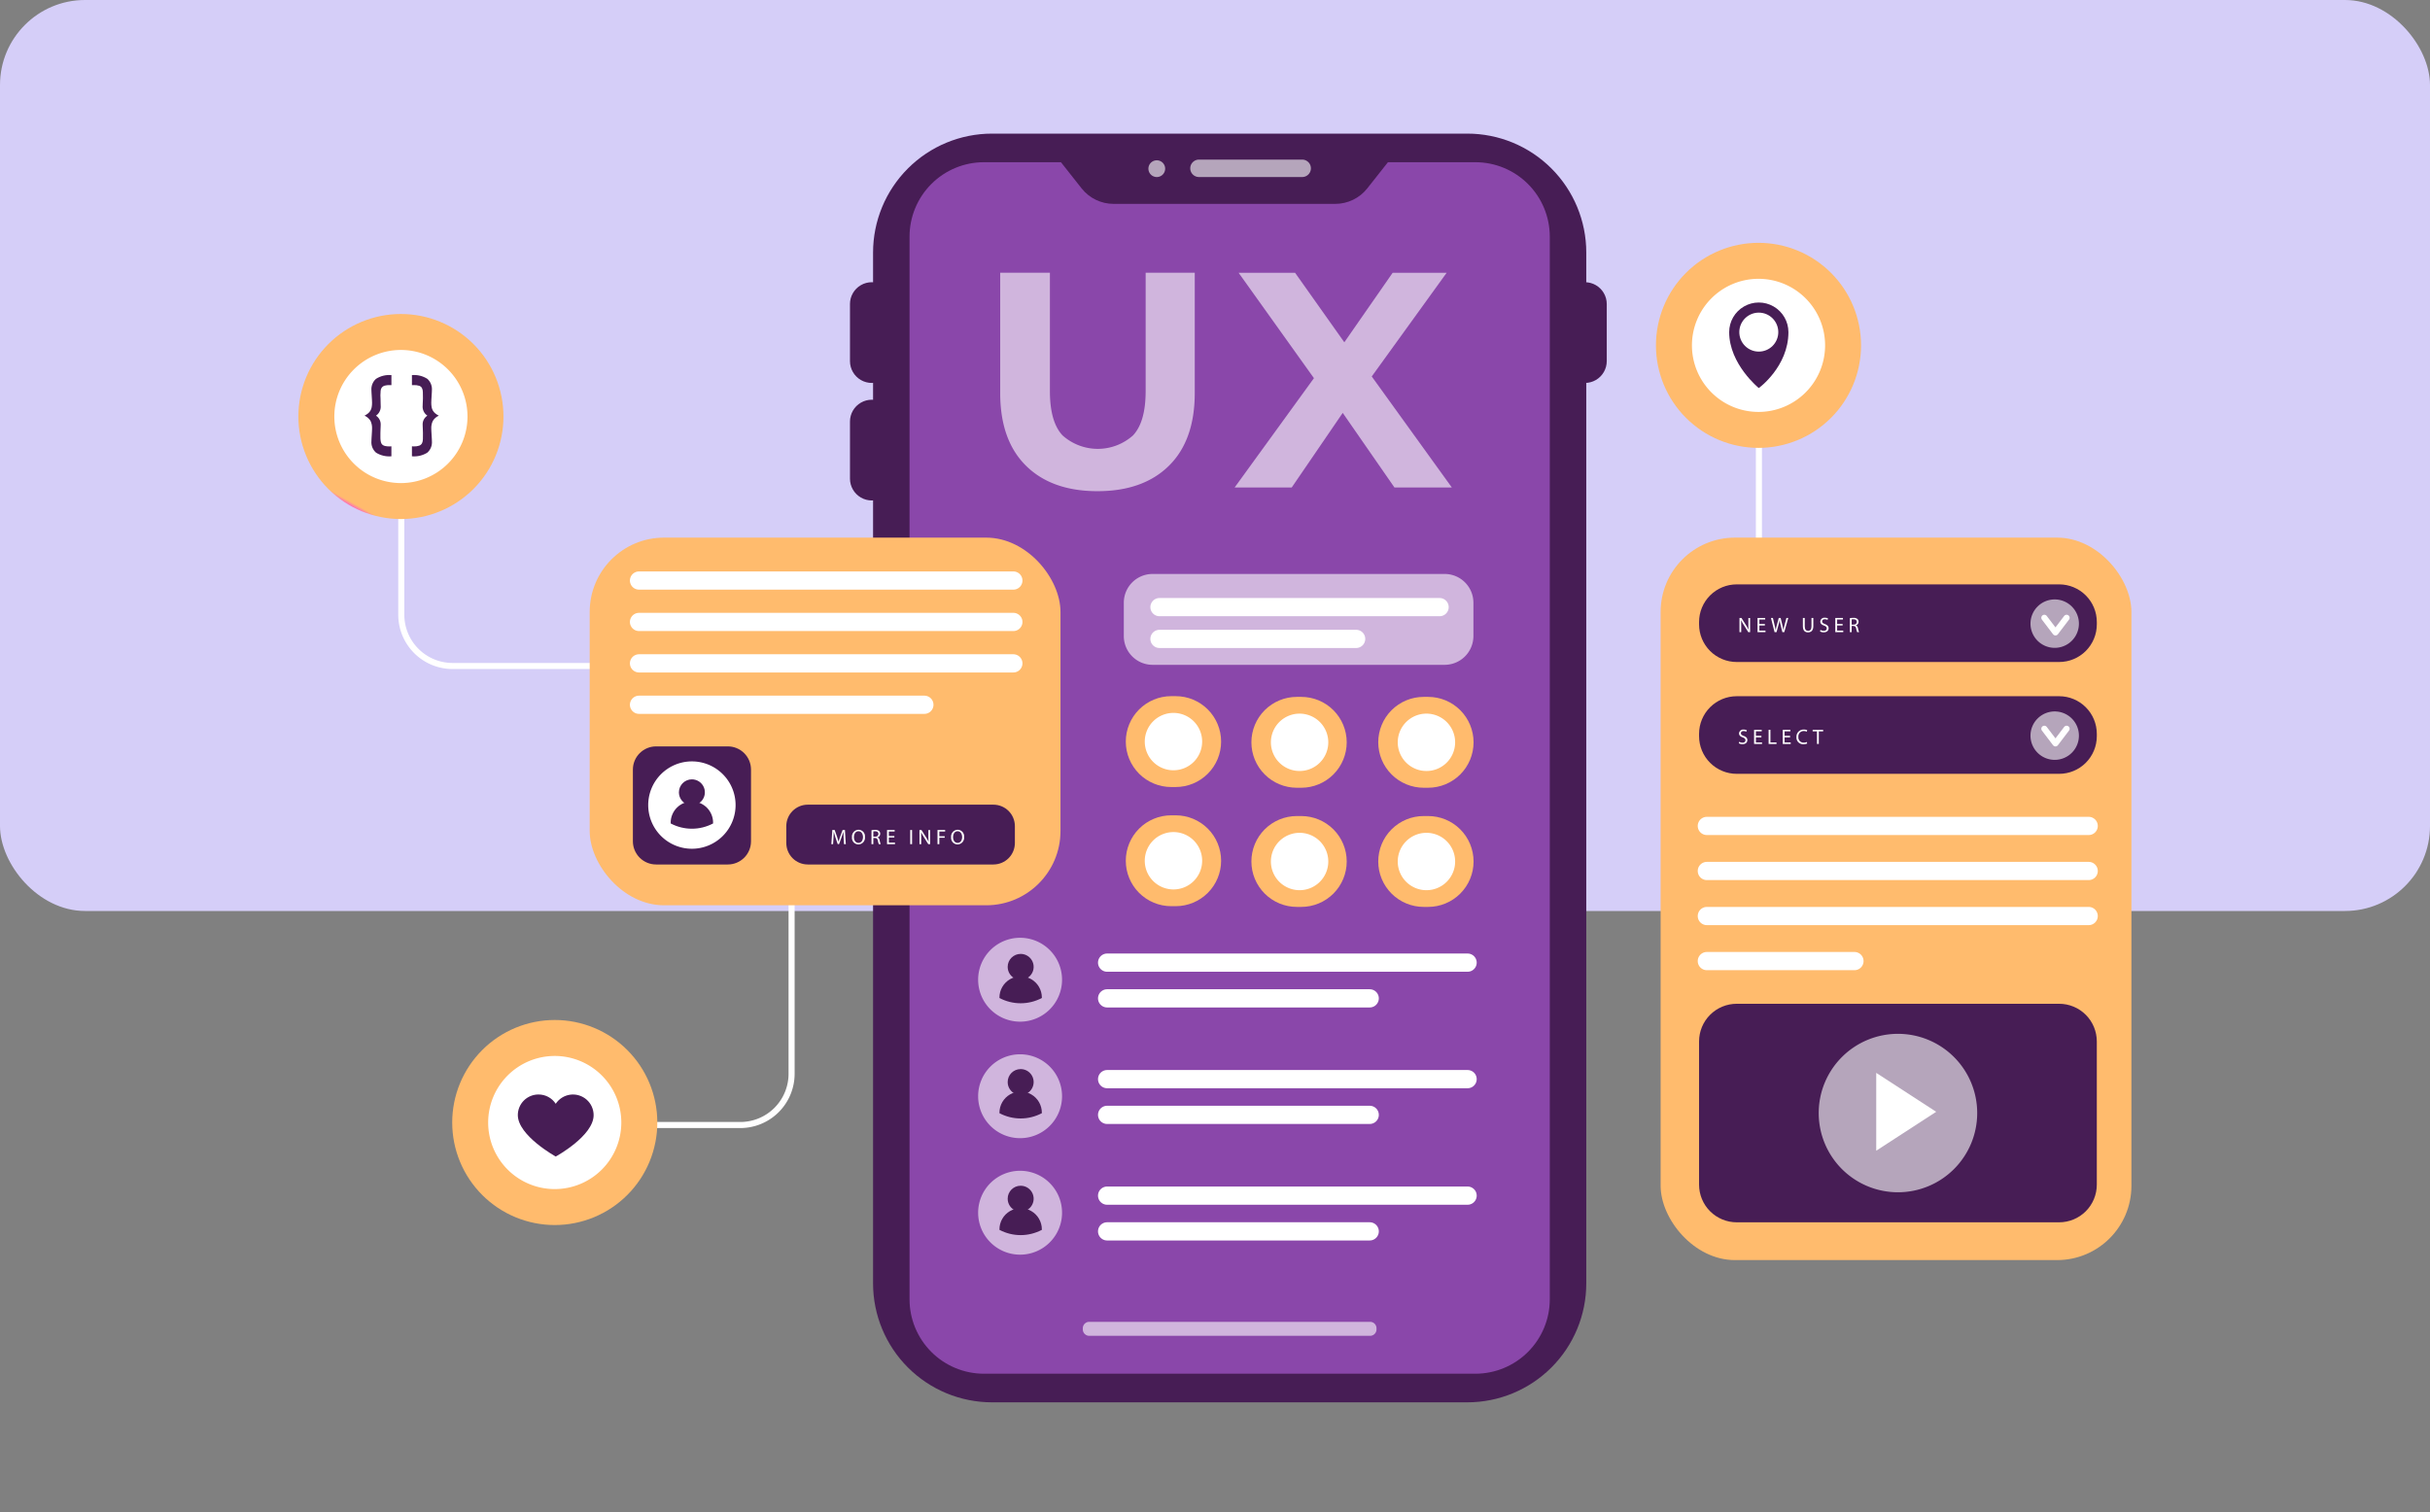 <svg xmlns="http://www.w3.org/2000/svg" xmlns:xlink="http://www.w3.org/1999/xlink" width="400" height="249" viewBox="0 0 400 249">
  <rect x="0" y="0" width="400" height="249" fill="#808080" stroke="none"/>
  <defs>
    <clipPath id="clip-path">
      <rect id="Rectángulo_370132" data-name="Rectángulo 370132" width="301.739" height="208.899" fill="none"/>
    </clipPath>
    <clipPath id="clip-path-3">
      <path id="Trazado_737026" data-name="Trazado 737026" d="M157.408,46.009v9.4a3.593,3.593,0,0,0,7.187,0v-9.4a3.593,3.593,0,0,0-7.187,0" transform="translate(-157.408 -42.416)" fill="none"/>
    </clipPath>
    <linearGradient id="linear-gradient" x1="-4.764" y1="15.763" x2="-4.732" y2="15.763" gradientUnits="objectBoundingBox">
      <stop offset="0" stop-color="#27183b"/>
      <stop offset="1" stop-color="#471d55"/>
    </linearGradient>
    <clipPath id="clip-path-4">
      <path id="Trazado_737027" data-name="Trazado 737027" d="M360.9,46.009v9.4a3.593,3.593,0,0,0,7.187,0v-9.4a3.593,3.593,0,0,0-7.187,0" transform="translate(-360.897 -42.416)" fill="none"/>
    </clipPath>
    <linearGradient id="linear-gradient-2" x1="-11.309" y1="15.763" x2="-11.277" y2="15.763" xlink:href="#linear-gradient"/>
    <clipPath id="clip-path-5">
      <path id="Trazado_737028" data-name="Trazado 737028" d="M157.408,79.552v9.4a3.593,3.593,0,0,0,7.187,0v-9.4a3.593,3.593,0,0,0-7.187,0" transform="translate(-157.408 -75.959)" fill="none"/>
    </clipPath>
    <linearGradient id="linear-gradient-3" x1="-4.764" y1="14.087" x2="-4.732" y2="14.087" xlink:href="#linear-gradient"/>
    <clipPath id="clip-path-6">
      <path id="Rectángulo_370051" data-name="Rectángulo 370051" d="M19.583,0H97.815A19.583,19.583,0,0,1,117.4,19.583V189.316A19.583,19.583,0,0,1,97.815,208.9H19.584A19.584,19.584,0,0,1,0,189.315V19.583A19.583,19.583,0,0,1,19.583,0Z" fill="none"/>
    </clipPath>
    <linearGradient id="linear-gradient-4" x1="-0.144" y1="1.051" x2="-0.141" y2="1.051" xlink:href="#linear-gradient"/>
    <clipPath id="clip-path-7">
      <path id="Rectángulo_370053" data-name="Rectángulo 370053" d="M12.254,0H93.136a12.253,12.253,0,0,1,12.253,12.253V187.23a12.254,12.254,0,0,1-12.254,12.254H12.254A12.254,12.254,0,0,1,0,187.23V12.254A12.254,12.254,0,0,1,12.254,0Z" fill="none"/>
    </clipPath>
    <linearGradient id="linear-gradient-5" x1="-0.194" y1="1.165" x2="-0.191" y2="1.165" gradientUnits="objectBoundingBox">
      <stop offset="0" stop-color="#e4a4ff"/>
      <stop offset="1" stop-color="#8a47aa"/>
    </linearGradient>
    <clipPath id="clip-path-9">
      <rect id="Rectángulo_370054" data-name="Rectángulo 370054" width="48.341" height="2.302" fill="none"/>
    </clipPath>
    <clipPath id="clip-path-10">
      <path id="Trazado_737030" data-name="Trazado 737030" d="M216.994,7.383l3.754,4.757a6.709,6.709,0,0,0,5.267,2.552h36.493a6.71,6.71,0,0,0,5.267-2.552l3.754-4.757Z" transform="translate(-216.994 -7.383)" fill="none"/>
    </clipPath>
    <linearGradient id="linear-gradient-6" x1="-4.939" y1="4.288" x2="-4.919" y2="4.288" xlink:href="#linear-gradient"/>
    <clipPath id="clip-path-12">
      <rect id="Rectángulo_370057" data-name="Rectángulo 370057" width="26.747" height="2.87" fill="none"/>
    </clipPath>
    <clipPath id="clip-path-13">
      <rect id="Rectángulo_370060" data-name="Rectángulo 370060" width="77.497" height="60.538" rx="12.233" fill="none"/>
    </clipPath>
    <linearGradient id="linear-gradient-7" x1="-0.387" y1="1.651" x2="-0.381" y2="1.651" gradientUnits="objectBoundingBox">
      <stop offset="0" stop-color="#ff6cb8"/>
      <stop offset="1" stop-color="#ffbb6d"/>
    </linearGradient>
    <clipPath id="clip-path-15">
      <path id="Rectángulo_370063" data-name="Rectángulo 370063" d="M3.82,0H15.625a3.82,3.82,0,0,1,3.82,3.82V15.626a3.819,3.819,0,0,1-3.819,3.819H3.819A3.819,3.819,0,0,1,0,15.626V3.82A3.82,3.82,0,0,1,3.82,0Z" fill="none"/>
    </clipPath>
    <linearGradient id="linear-gradient-8" x1="-2.832" y1="5.554" x2="-2.802" y2="5.554" xlink:href="#linear-gradient"/>
    <clipPath id="clip-path-17">
      <rect id="Rectángulo_370064" data-name="Rectángulo 370064" width="14.383" height="14.383" fill="none"/>
    </clipPath>
    <clipPath id="clip-path-18">
      <path id="Rectángulo_370067" data-name="Rectángulo 370067" d="M3.534,0H34.092a3.535,3.535,0,0,1,3.535,3.535V6.314a3.535,3.535,0,0,1-3.535,3.535H3.535A3.535,3.535,0,0,1,0,6.314V3.534A3.534,3.534,0,0,1,3.534,0Z" fill="none"/>
    </clipPath>
    <linearGradient id="linear-gradient-9" x1="-6.683" y1="2.93" x2="-6.641" y2="2.93" xlink:href="#linear-gradient"/>
    <clipPath id="clip-path-19">
      <path id="Trazado_737034" data-name="Trazado 737034" d="M108.594,186.455a2.137,2.137,0,1,0,2.137-2.137,2.137,2.137,0,0,0-2.137,2.137" transform="translate(-108.594 -184.318)" fill="none"/>
    </clipPath>
    <linearGradient id="linear-gradient-10" x1="-11.167" y1="18.589" x2="-11.063" y2="18.589" xlink:href="#linear-gradient"/>
    <clipPath id="clip-path-20">
      <path id="Trazado_737035" data-name="Trazado 737035" d="M106.248,194.225v.067a7.443,7.443,0,0,0,6.979,0v-.071a3.49,3.49,0,1,0-6.979,0" transform="translate(-106.248 -190.731)" fill="none"/>
    </clipPath>
    <linearGradient id="linear-gradient-11" x1="-9.17" y1="12.397" x2="-9.083" y2="12.397" xlink:href="#linear-gradient"/>
    <clipPath id="clip-path-22">
      <path id="Trazado_737043" data-name="Trazado 737043" d="M387.4,48.055a16.881,16.881,0,1,0,16.881-16.88A16.881,16.881,0,0,0,387.4,48.055" transform="translate(-387.403 -31.175)" fill="none"/>
    </clipPath>
    <linearGradient id="linear-gradient-12" x1="-4.739" y1="4.293" x2="-4.726" y2="4.293" xlink:href="#linear-gradient-7"/>
    <clipPath id="clip-path-24">
      <rect id="Rectángulo_370073" data-name="Rectángulo 370073" width="21.919" height="21.919" fill="none"/>
    </clipPath>
    <clipPath id="clip-path-25">
      <path id="Trazado_737045" data-name="Trazado 737045" d="M409.962,53.083a3.209,3.209,0,1,1,3.208,3.209,3.208,3.208,0,0,1-3.208-3.209m-1.667,0c0,5.271,4.876,9.21,4.876,9.21s4.876-3.517,4.876-9.21a4.876,4.876,0,0,0-9.752,0" transform="translate(-408.295 -48.207)" fill="none"/>
    </clipPath>
    <linearGradient id="linear-gradient-13" x1="-24.152" y1="12.856" x2="-24.093" y2="12.856" xlink:href="#linear-gradient"/>
    <clipPath id="clip-path-26">
      <rect id="Rectángulo_370077" data-name="Rectángulo 370077" width="77.498" height="118.957" rx="12.233" fill="none"/>
    </clipPath>
    <linearGradient id="linear-gradient-14" x1="-1.357" y1="1.16" x2="-1.353" y2="1.16" xlink:href="#linear-gradient-7"/>
    <clipPath id="clip-path-27">
      <path id="Rectángulo_370079" data-name="Rectángulo 370079" d="M6.2,0H59.274a6.2,6.2,0,0,1,6.2,6.2v.382a6.2,6.2,0,0,1-6.2,6.2H6.2A6.2,6.2,0,0,1,0,6.585V6.2A6.2,6.2,0,0,1,6.2,0Z" fill="none"/>
    </clipPath>
    <linearGradient id="linear-gradient-15" x1="-3.521" y1="10.532" x2="-3.513" y2="10.532" xlink:href="#linear-gradient"/>
    <clipPath id="clip-path-28">
      <path id="Rectángulo_370081" data-name="Rectángulo 370081" d="M6.2,0H59.273a6.2,6.2,0,0,1,6.2,6.2v.38a6.2,6.2,0,0,1-6.2,6.2H6.2A6.2,6.2,0,0,1,0,6.584V6.2A6.2,6.2,0,0,1,6.2,0Z" fill="none"/>
    </clipPath>
    <linearGradient id="linear-gradient-16" x1="-3.521" y1="9.092" x2="-3.513" y2="9.092" xlink:href="#linear-gradient"/>
    <clipPath id="clip-path-29">
      <path id="Rectángulo_370083" data-name="Rectángulo 370083" d="M6.2,0H59.272a6.2,6.2,0,0,1,6.2,6.2V29.782a6.2,6.2,0,0,1-6.2,6.2H6.2a6.2,6.2,0,0,1-6.2-6.2V6.2A6.2,6.2,0,0,1,6.2,0Z" fill="none"/>
    </clipPath>
    <linearGradient id="linear-gradient-17" x1="-3.521" y1="1.824" x2="-3.513" y2="1.824" xlink:href="#linear-gradient"/>
    <clipPath id="clip-path-31">
      <rect id="Rectángulo_370084" data-name="Rectángulo 370084" width="26.088" height="26.088" fill="none"/>
    </clipPath>
    <clipPath id="clip-path-32">
      <rect id="Rectángulo_370085" data-name="Rectángulo 370085" width="7.972" height="7.973" fill="none"/>
    </clipPath>
    <clipPath id="clip-path-33">
      <rect id="Rectángulo_370086" data-name="Rectángulo 370086" width="7.972" height="7.972" fill="none"/>
    </clipPath>
    <clipPath id="clip-path-34">
      <path id="Trazado_737065" data-name="Trazado 737065" d="M43.9,269.887a16.881,16.881,0,1,0,16.88-16.88,16.881,16.881,0,0,0-16.88,16.88" transform="translate(-43.896 -253.007)" fill="none"/>
    </clipPath>
    <linearGradient id="linear-gradient-18" x1="-0.42" y1="1.504" x2="-0.407" y2="1.504" xlink:href="#linear-gradient-7"/>
    <clipPath id="clip-path-37">
      <path id="Trazado_737067" data-name="Trazado 737067" d="M66.018,274.269a3.394,3.394,0,0,0-3.394,3.395c0,3.378,6.24,6.822,6.24,6.822s6.239-3.394,6.239-6.822a3.4,3.4,0,0,0-6.239-1.864,3.363,3.363,0,0,0-2.82-1.531h-.026" transform="translate(-62.624 -274.269)" fill="none"/>
    </clipPath>
    <linearGradient id="linear-gradient-19" x1="-2.895" y1="4.96" x2="-2.849" y2="4.96" xlink:href="#linear-gradient"/>
    <clipPath id="clip-path-38">
      <path id="Trazado_737068" data-name="Trazado 737068" d="M0,68.367a16.881,16.881,0,1,0,16.881-16.88A16.881,16.881,0,0,0,0,68.367" transform="translate(0 -51.487)" fill="none"/>
    </clipPath>
    <linearGradient id="linear-gradient-20" x1="0.132" y1="4.038" x2="0.145" y2="4.038" xlink:href="#linear-gradient-7"/>
    <clipPath id="clip-path-41">
      <path id="Trazado_737070" data-name="Trazado 737070" d="M20.765,69.549a2.285,2.285,0,0,0-.747,1.869c0,.061,0,.186.015.377s.022.394.037.61.028.425.037.626.016.346.016.436a4.062,4.062,0,0,1-.061.754,1.681,1.681,0,0,1-.211.566,1.811,1.811,0,0,1-.384.445,3.283,3.283,0,0,1-.581.376,2.23,2.23,0,0,1,.974.839,2.681,2.681,0,0,1,.264,1.292c0,.091-.006.237-.016.438s-.022.41-.037.627-.028.421-.037.613-.015.322-.015.392A2.263,2.263,0,0,0,20.78,81.7a4.113,4.113,0,0,0,2.527.6V80.658c-.05,0-.1,0-.149.007s-.1.007-.151.007a3.385,3.385,0,0,1-.74-.067,1,1,0,0,1-.453-.22.821.821,0,0,1-.234-.408,3.036,3.036,0,0,1-.082-.635v-.832c0-.07,0-.171.007-.3s.01-.264.015-.4.01-.265.016-.386.007-.206.007-.257a1.7,1.7,0,0,0-.771-1.557,1.793,1.793,0,0,0,.771-1.672q0-.754-.024-1.131c-.015-.251-.022-.431-.022-.542a6.652,6.652,0,0,1,.038-.776,1.027,1.027,0,0,1,.2-.528.883.883,0,0,1,.453-.294,2.94,2.94,0,0,1,.823-.091h.3V68.931a4.033,4.033,0,0,0-2.542.618" transform="translate(-18.886 -68.931)" fill="none"/>
    </clipPath>
    <linearGradient id="linear-gradient-21" x1="-0.44" y1="16.855" x2="-0.399" y2="16.855" xlink:href="#linear-gradient"/>
    <clipPath id="clip-path-42">
      <path id="Trazado_737071" data-name="Trazado 737071" d="M32.411,70.576h.3a2.707,2.707,0,0,1,.9.114.791.791,0,0,1,.445.361,1.492,1.492,0,0,1,.151.656c.01.27.015.6.015.993,0,.051,0,.134-.007.249s-.01.236-.015.361-.011.247-.016.362-.007.2-.007.264a1.792,1.792,0,0,0,.77,1.672,1.7,1.7,0,0,0-.77,1.557c0,.051,0,.136.007.257s.009.249.016.386.01.269.015.4.007.232.007.3c0,.374,0,.7-.007.969a1.535,1.535,0,0,1-.144.673.843.843,0,0,1-.445.392,2.5,2.5,0,0,1-.914.129c-.051,0-.1,0-.151-.007s-.1-.007-.151-.007V82.3a4.118,4.118,0,0,0,2.529-.6,2.267,2.267,0,0,0,.761-1.889c0-.06,0-.185-.014-.377s-.022-.4-.038-.62-.027-.433-.037-.635-.016-.347-.016-.438a2.674,2.674,0,0,1,.264-1.292,2.223,2.223,0,0,1,.974-.839,3.194,3.194,0,0,1-.581-.376,1.806,1.806,0,0,1-.386-.445,1.681,1.681,0,0,1-.211-.566,4.117,4.117,0,0,1-.061-.754c0-.09,0-.236.016-.436s.022-.413.037-.633.028-.425.038-.611.014-.309.014-.37a2.288,2.288,0,0,0-.746-1.869,4.042,4.042,0,0,0-2.544-.618Z" transform="translate(-32.411 -68.931)" fill="none"/>
    </clipPath>
    <linearGradient id="linear-gradient-22" x1="-1" y1="16.845" x2="-0.959" y2="16.845" xlink:href="#linear-gradient"/>
    <clipPath id="clip-path-44">
      <rect id="Rectángulo_370097" data-name="Rectángulo 370097" width="13.812" height="13.812" fill="none"/>
    </clipPath>
    <clipPath id="clip-path-47">
      <path id="Trazado_737075" data-name="Trazado 737075" d="M202.409,236.277a2.138,2.138,0,1,0,2.137-2.137,2.138,2.138,0,0,0-2.137,2.137" transform="translate(-202.409 -234.14)" fill="none"/>
    </clipPath>
    <linearGradient id="linear-gradient-23" x1="-20.913" y1="13.412" x2="-20.809" y2="13.412" xlink:href="#linear-gradient"/>
    <clipPath id="clip-path-48">
      <path id="Trazado_737076" data-name="Trazado 737076" d="M200.063,244.046v.068a7.442,7.442,0,0,0,6.98,0v-.072a3.49,3.49,0,1,0-6.98,0" transform="translate(-200.063 -240.553)" fill="none"/>
    </clipPath>
    <linearGradient id="linear-gradient-24" x1="-17.246" y1="8.858" x2="-17.16" y2="8.858" xlink:href="#linear-gradient"/>
    <clipPath id="clip-path-49">
      <path id="Trazado_737077" data-name="Trazado 737077" d="M202.409,269.156a2.138,2.138,0,1,0,2.137-2.137,2.137,2.137,0,0,0-2.137,2.137" transform="translate(-202.409 -267.019)" fill="none"/>
    </clipPath>
    <linearGradient id="linear-gradient-25" x1="-20.915" y1="9.997" x2="-20.811" y2="9.997" xlink:href="#linear-gradient"/>
    <clipPath id="clip-path-50">
      <path id="Trazado_737078" data-name="Trazado 737078" d="M200.063,276.925v.068a7.444,7.444,0,0,0,6.98,0v-.072a3.49,3.49,0,1,0-6.98,0" transform="translate(-200.063 -273.432)" fill="none"/>
    </clipPath>
    <linearGradient id="linear-gradient-26" x1="-17.247" y1="6.524" x2="-17.161" y2="6.524" xlink:href="#linear-gradient"/>
    <clipPath id="clip-path-51">
      <path id="Trazado_737079" data-name="Trazado 737079" d="M202.409,302.455a2.138,2.138,0,1,0,2.137-2.137,2.137,2.137,0,0,0-2.137,2.137" transform="translate(-202.409 -300.318)" fill="none"/>
    </clipPath>
    <linearGradient id="linear-gradient-27" x1="-20.915" y1="6.537" x2="-20.811" y2="6.537" xlink:href="#linear-gradient"/>
    <clipPath id="clip-path-52">
      <path id="Trazado_737080" data-name="Trazado 737080" d="M200.063,310.225v.067a7.446,7.446,0,0,0,6.98,0v-.072a3.49,3.49,0,1,0-6.98,0" transform="translate(-200.063 -306.731)" fill="none"/>
    </clipPath>
    <linearGradient id="linear-gradient-28" x1="-17.247" y1="4.16" x2="-17.161" y2="4.16" xlink:href="#linear-gradient"/>
    <clipPath id="clip-path-54">
      <rect id="Rectángulo_370107" data-name="Rectángulo 370107" width="74.347" height="35.961" fill="none"/>
    </clipPath>
    <clipPath id="clip-path-55">
      <rect id="Rectángulo_370108" data-name="Rectángulo 370108" width="57.548" height="14.962" fill="none"/>
    </clipPath>
    <clipPath id="clip-path-56">
      <path id="Rectángulo_370111" data-name="Rectángulo 370111" d="M7.48,0H8.21a7.481,7.481,0,0,1,7.481,7.481v0A7.481,7.481,0,0,1,8.21,14.962H7.48A7.48,7.48,0,0,1,0,7.482v0A7.48,7.48,0,0,1,7.48,0Z" fill="none"/>
    </clipPath>
    <linearGradient id="linear-gradient-29" x1="-8.68" y1="6.46" x2="-8.644" y2="6.46" xlink:href="#linear-gradient-7"/>
    <clipPath id="clip-path-57">
      <path id="Rectángulo_370113" data-name="Rectángulo 370113" d="M7.481,0h.728a7.482,7.482,0,0,1,7.482,7.482v0a7.48,7.48,0,0,1-7.48,7.48H7.482A7.482,7.482,0,0,1,0,7.481v0A7.481,7.481,0,0,1,7.481,0Z" fill="none"/>
    </clipPath>
    <linearGradient id="linear-gradient-30" x1="-11.329" y1="6.452" x2="-11.292" y2="6.452" xlink:href="#linear-gradient-7"/>
    <clipPath id="clip-path-59">
      <rect id="Rectángulo_370114" data-name="Rectángulo 370114" width="9.447" height="9.446" fill="none"/>
    </clipPath>
    <clipPath id="clip-path-60">
      <rect id="Rectángulo_370115" data-name="Rectángulo 370115" width="9.446" height="9.446" fill="none"/>
    </clipPath>
    <clipPath id="clip-path-61">
      <path id="Rectángulo_370118" data-name="Rectángulo 370118" d="M7.481,0h.727A7.482,7.482,0,0,1,15.69,7.482v0A7.481,7.481,0,0,1,8.21,14.963H7.482A7.482,7.482,0,0,1,0,7.481v0A7.481,7.481,0,0,1,7.481,0Z" fill="none"/>
    </clipPath>
    <linearGradient id="linear-gradient-31" x1="-9.998" y1="6.452" x2="-9.962" y2="6.452" xlink:href="#linear-gradient-7"/>
    <clipPath id="clip-path-64">
      <path id="Rectángulo_370122" data-name="Rectángulo 370122" d="M7.481,0H8.21a7.481,7.481,0,0,1,7.481,7.481v0a7.482,7.482,0,0,1-7.482,7.482H7.481A7.481,7.481,0,0,1,0,7.482v0A7.481,7.481,0,0,1,7.481,0Z" fill="none"/>
    </clipPath>
    <linearGradient id="linear-gradient-32" x1="-8.68" y1="7.771" x2="-8.644" y2="7.771" xlink:href="#linear-gradient-7"/>
    <clipPath id="clip-path-65">
      <path id="Rectángulo_370124" data-name="Rectángulo 370124" d="M7.481,0H8.21a7.481,7.481,0,0,1,7.481,7.481v0a7.48,7.48,0,0,1-7.48,7.48H7.481A7.481,7.481,0,0,1,0,7.481v0A7.481,7.481,0,0,1,7.481,0Z" fill="none"/>
    </clipPath>
    <linearGradient id="linear-gradient-33" x1="-11.329" y1="7.763" x2="-11.292" y2="7.763" xlink:href="#linear-gradient-7"/>
    <clipPath id="clip-path-69">
      <path id="Rectángulo_370129" data-name="Rectángulo 370129" d="M7.481,0h.728A7.482,7.482,0,0,1,15.69,7.482v0A7.481,7.481,0,0,1,8.21,14.962H7.482A7.482,7.482,0,0,1,0,7.481v0A7.481,7.481,0,0,1,7.481,0Z" fill="none"/>
    </clipPath>
    <linearGradient id="linear-gradient-34" x1="-9.998" y1="7.763" x2="-9.962" y2="7.763" xlink:href="#linear-gradient-7"/>
  </defs>
  <g id="Grupo_1022221" data-name="Grupo 1022221" transform="translate(-1054 -789)">
    <g id="Grupo_1021754" data-name="Grupo 1021754" transform="translate(34)">
      <g id="Grupo_1021588" data-name="Grupo 1021588" transform="translate(839 403.414)">
        <rect id="Rectángulo_344489" data-name="Rectángulo 344489" width="400" height="150" rx="14" transform="translate(181 385.586)" fill="#d5cef8"/>
      </g>
      <g id="Grupo_1021753" data-name="Grupo 1021753" transform="translate(0 -324)">
        <g id="Grupo_1021751" data-name="Grupo 1021751" transform="translate(839 727.414)">
          <rect id="Rectángulo_344489-2" data-name="Rectángulo 344489" width="400" height="249" rx="14" transform="translate(181 385.586)" fill="none"/>
        </g>
        <g id="Grupo_1021752" data-name="Grupo 1021752" transform="translate(1069.113 1135.001)">
          <g id="Grupo_1021749" data-name="Grupo 1021749" clip-path="url(#clip-path)">
            <line id="Línea_557" data-name="Línea 557" y2="44.711" transform="translate(240.417 38.724)" fill="none" stroke="#fff" stroke-linecap="round" stroke-linejoin="round" stroke-width="1"/>
            <g id="Grupo_1021590" data-name="Grupo 1021590">
              <g id="Grupo_1021589" data-name="Grupo 1021589" clip-path="url(#clip-path)">
                <path id="Trazado_737024" data-name="Trazado 737024" d="M29.372,89.443v27.619a8.444,8.444,0,0,0,8.444,8.444h24.55" transform="translate(-12.429 -37.848)" fill="none" stroke="#fff" stroke-linecap="round" stroke-linejoin="round" stroke-width="1"/>
                <path id="Trazado_737025" data-name="Trazado 737025" d="M116.544,200.467v39.157a8.444,8.444,0,0,1-8.444,8.444H83.55" transform="translate(-35.354 -84.828)" fill="none" stroke="#fff" stroke-linecap="round" stroke-linejoin="round" stroke-width="1"/>
              </g>
            </g>
            <g id="Grupo_1021592" data-name="Grupo 1021592" transform="translate(90.801 24.468)">
              <g id="Grupo_1021591" data-name="Grupo 1021591" clip-path="url(#clip-path-3)">
                <rect id="Rectángulo_370047" data-name="Rectángulo 370047" width="17.933" height="11.54" transform="matrix(0.28, -0.96, 0.96, 0.28, -4.455, 15.286)" fill="url(#linear-gradient)"/>
              </g>
            </g>
            <g id="Grupo_1021594" data-name="Grupo 1021594" transform="translate(208.183 24.468)">
              <g id="Grupo_1021593" data-name="Grupo 1021593" clip-path="url(#clip-path-4)">
                <rect id="Rectángulo_370048" data-name="Rectángulo 370048" width="17.933" height="11.54" transform="translate(-4.455 15.286) rotate(-73.752)" fill="url(#linear-gradient-2)"/>
              </g>
            </g>
            <g id="Grupo_1021596" data-name="Grupo 1021596" transform="translate(90.801 43.817)">
              <g id="Grupo_1021595" data-name="Grupo 1021595" clip-path="url(#clip-path-5)">
                <rect id="Rectángulo_370049" data-name="Rectángulo 370049" width="17.932" height="11.54" transform="translate(-4.455 15.286) rotate(-73.752)" fill="url(#linear-gradient-3)"/>
              </g>
            </g>
            <g id="Grupo_1021598" data-name="Grupo 1021598" transform="translate(94.602)">
              <g id="Grupo_1021597" data-name="Grupo 1021597" clip-path="url(#clip-path-6)">
                <rect id="Rectángulo_370050" data-name="Rectángulo 370050" width="238.157" height="189.652" transform="translate(-75.099 177.043) rotate(-67.014)" fill="url(#linear-gradient-4)"/>
              </g>
            </g>
            <g id="Grupo_1021600" data-name="Grupo 1021600" transform="translate(100.606 4.707)">
              <g id="Grupo_1021599" data-name="Grupo 1021599" clip-path="url(#clip-path-7)">
                <rect id="Rectángulo_370052" data-name="Rectángulo 370052" width="221.004" height="156.993" transform="translate(-53.584 183.868) rotate(-73.752)" fill="url(#linear-gradient-5)"/>
              </g>
            </g>
            <g id="Grupo_1021605" data-name="Grupo 1021605">
              <g id="Grupo_1021604" data-name="Grupo 1021604" clip-path="url(#clip-path)">
                <g id="Grupo_1021603" data-name="Grupo 1021603" transform="translate(129.13 195.647)" opacity="0.6" style="mix-blend-mode: soft-light;isolation: isolate">
                  <g id="Grupo_1021602" data-name="Grupo 1021602">
                    <g id="Grupo_1021601" data-name="Grupo 1021601" clip-path="url(#clip-path-9)">
                      <path id="Trazado_737029" data-name="Trazado 737029" d="M271.138,339.164H224.91a1.056,1.056,0,0,0-1.056,1.056v.19a1.056,1.056,0,0,0,1.056,1.056h46.228a1.056,1.056,0,0,0,1.056-1.056v-.19a1.056,1.056,0,0,0-1.056-1.056" transform="translate(-223.854 -339.164)" fill="#fff"/>
                    </g>
                  </g>
                </g>
              </g>
            </g>
            <g id="Grupo_1021607" data-name="Grupo 1021607" transform="translate(125.173 4.259)">
              <g id="Grupo_1021606" data-name="Grupo 1021606" clip-path="url(#clip-path-10)">
                <rect id="Rectángulo_370056" data-name="Rectángulo 370056" width="28.025" height="53.059" transform="matrix(0.391, -0.921, 0.921, 0.391, -2.628, 6.195)" fill="url(#linear-gradient-6)"/>
              </g>
            </g>
            <g id="Grupo_1021612" data-name="Grupo 1021612">
              <g id="Grupo_1021611" data-name="Grupo 1021611" clip-path="url(#clip-path)">
                <g id="Grupo_1021610" data-name="Grupo 1021610" transform="translate(139.927 4.279)" opacity="0.6" style="mix-blend-mode: soft-light;isolation: isolate">
                  <g id="Grupo_1021609" data-name="Grupo 1021609">
                    <g id="Grupo_1021608" data-name="Grupo 1021608" clip-path="url(#clip-path-12)">
                      <path id="Trazado_737031" data-name="Trazado 737031" d="M272.935,7.418H255.945a1.435,1.435,0,1,0,0,2.87h16.989a1.435,1.435,0,0,0,0-2.87" transform="translate(-247.623 -7.418)" fill="#fff"/>
                      <path id="Trazado_737032" data-name="Trazado 737032" d="M245.326,8.995a1.378,1.378,0,1,0-1.378,1.378,1.377,1.377,0,0,0,1.378-1.378" transform="translate(-242.571 -7.502)" fill="#fff"/>
                    </g>
                  </g>
                </g>
              </g>
            </g>
            <g id="Grupo_1021614" data-name="Grupo 1021614" transform="translate(47.957 66.522)">
              <g id="Grupo_1021613" data-name="Grupo 1021613" clip-path="url(#clip-path-13)">
                <rect id="Rectángulo_370059" data-name="Rectángulo 370059" width="97.763" height="97.429" transform="matrix(0.717, -0.697, 0.697, 0.717, -30.257, 29.428)" fill="url(#linear-gradient-7)"/>
              </g>
            </g>
            <g id="Grupo_1021616" data-name="Grupo 1021616">
              <g id="Grupo_1021615" data-name="Grupo 1021615" clip-path="url(#clip-path)">
                <line id="Línea_558" data-name="Línea 558" x2="61.617" transform="translate(56.076 73.588)" fill="none" stroke="#fff" stroke-linecap="round" stroke-linejoin="round" stroke-width="3"/>
                <line id="Línea_559" data-name="Línea 559" x2="61.617" transform="translate(56.076 80.406)" fill="none" stroke="#fff" stroke-linecap="round" stroke-linejoin="round" stroke-width="3"/>
                <line id="Línea_560" data-name="Línea 560" x2="61.617" transform="translate(56.076 87.225)" fill="none" stroke="#fff" stroke-linecap="round" stroke-linejoin="round" stroke-width="3"/>
                <line id="Línea_561" data-name="Línea 561" x2="46.971" transform="translate(56.076 94.043)" fill="none" stroke="#fff" stroke-linecap="round" stroke-linejoin="round" stroke-width="3"/>
              </g>
            </g>
            <g id="Grupo_1021618" data-name="Grupo 1021618" transform="translate(55.066 100.896)">
              <g id="Grupo_1021617" data-name="Grupo 1021617" clip-path="url(#clip-path-15)">
                <rect id="Rectángulo_370062" data-name="Rectángulo 370062" width="19.445" height="19.445" transform="translate(0 0)" fill="url(#linear-gradient-8)"/>
              </g>
            </g>
            <g id="Grupo_1021623" data-name="Grupo 1021623">
              <g id="Grupo_1021622" data-name="Grupo 1021622" clip-path="url(#clip-path)">
                <g id="Grupo_1021621" data-name="Grupo 1021621" transform="translate(57.588 103.366)" style="mix-blend-mode: soft-light;isolation: isolate">
                  <g id="Grupo_1021620" data-name="Grupo 1021620">
                    <g id="Grupo_1021619" data-name="Grupo 1021619" clip-path="url(#clip-path-17)">
                      <path id="Trazado_737033" data-name="Trazado 737033" d="M114.216,186.383a7.191,7.191,0,1,0-7.192,7.192,7.191,7.191,0,0,0,7.192-7.192" transform="translate(-99.833 -179.191)" fill="#fff"/>
                    </g>
                  </g>
                </g>
              </g>
            </g>
            <g id="Grupo_1021625" data-name="Grupo 1021625" transform="translate(80.319 110.492)">
              <g id="Grupo_1021624" data-name="Grupo 1021624" clip-path="url(#clip-path-18)">
                <rect id="Rectángulo_370066" data-name="Rectángulo 370066" width="13.802" height="38.462" transform="translate(-1.043 9.737) rotate(-83.884)" fill="url(#linear-gradient-9)"/>
              </g>
            </g>
            <g id="Grupo_1021627" data-name="Grupo 1021627" transform="translate(62.642 106.324)">
              <g id="Grupo_1021626" data-name="Grupo 1021626" clip-path="url(#clip-path-19)">
                <rect id="Rectángulo_370068" data-name="Rectángulo 370068" width="5.552" height="5.552" transform="translate(-1.469 3.69) rotate(-68.29)" fill="url(#linear-gradient-10)"/>
              </g>
            </g>
            <g id="Grupo_1021629" data-name="Grupo 1021629" transform="translate(61.289 110.023)">
              <g id="Grupo_1021628" data-name="Grupo 1021628" clip-path="url(#clip-path-20)">
                <rect id="Rectángulo_370069" data-name="Rectángulo 370069" width="6.699" height="8.124" transform="translate(-1.523 3.826) rotate(-68.29)" fill="url(#linear-gradient-11)"/>
              </g>
            </g>
            <g id="Grupo_1021631" data-name="Grupo 1021631">
              <g id="Grupo_1021630" data-name="Grupo 1021630" clip-path="url(#clip-path)">
                <path id="Trazado_737036" data-name="Trazado 737036" d="M154.114,200.084c-.017-.325-.038-.716-.035-1.007h-.01c-.08.273-.177.564-.294.885l-.412,1.131h-.228l-.377-1.11c-.11-.328-.2-.629-.269-.906h-.008c-.006.291-.024.682-.044,1.031l-.062,1h-.287l.163-2.332h.384l.4,1.128c.1.288.177.543.235.786h.01c.059-.235.142-.491.246-.786l.415-1.128h.384l.145,2.332h-.294Z" transform="translate(-64.356 -84.112)" fill="#fff"/>
                <path id="Trazado_737037" data-name="Trazado 737037" d="M160.11,199.891a1.092,1.092,0,0,1-1.083,1.228,1.069,1.069,0,0,1-1.048-1.183,1.107,1.107,0,0,1,1.083-1.224,1.061,1.061,0,0,1,1.048,1.18m-1.809.037c0,.5.27.945.744.945s.747-.44.747-.969c0-.464-.242-.948-.744-.948s-.747.46-.747.972" transform="translate(-66.849 -84.085)" fill="#fff"/>
                <path id="Trazado_737038" data-name="Trazado 737038" d="M163.552,198.795a3.137,3.137,0,0,1,.577-.048.956.956,0,0,1,.675.19.581.581,0,0,1,.183.443.611.611,0,0,1-.44.595v.011a.58.58,0,0,1,.343.47,3.7,3.7,0,0,0,.18.64h-.312a3.013,3.013,0,0,1-.156-.557c-.069-.322-.194-.443-.467-.453h-.284V201.1h-.3Zm.3,1.063h.308c.321,0,.526-.177.526-.443,0-.3-.218-.433-.536-.436a1.248,1.248,0,0,0-.3.027Z" transform="translate(-69.207 -84.1)" fill="#fff"/>
                <path id="Trazado_737039" data-name="Trazado 737039" d="M169.188,200.015h-.906v.84h1.01v.253h-1.311v-2.332h1.259v.252h-.958v.737h.906Z" transform="translate(-71.081 -84.112)" fill="#fff"/>
                <rect id="Rectángulo_370070" data-name="Rectángulo 370070" width="0.301" height="2.332" transform="translate(100.721 114.664)" fill="#fff"/>
                <path id="Trazado_737040" data-name="Trazado 737040" d="M177.239,201.108v-2.332h.329l.747,1.18a6.6,6.6,0,0,1,.419.757l.007,0c-.028-.311-.035-.6-.035-.959v-.975h.284v2.332h-.3l-.74-1.183a7.4,7.4,0,0,1-.436-.778l-.01,0c.017.294.024.575.024.962v1Z" transform="translate(-74.999 -84.112)" fill="#fff"/>
                <path id="Trazado_737041" data-name="Trazado 737041" d="M182.386,198.776h1.256v.252h-.955v.775h.882v.249h-.882v1.055h-.3Z" transform="translate(-77.177 -84.112)" fill="#fff"/>
                <path id="Trazado_737042" data-name="Trazado 737042" d="M188.4,199.891a1.092,1.092,0,0,1-1.083,1.228,1.069,1.069,0,0,1-1.048-1.183,1.107,1.107,0,0,1,1.083-1.224,1.061,1.061,0,0,1,1.048,1.18m-1.809.037c0,.5.27.945.744.945s.746-.44.746-.969c0-.464-.242-.948-.744-.948s-.747.46-.747.972" transform="translate(-78.819 -84.085)" fill="#fff"/>
              </g>
            </g>
            <g id="Grupo_1021633" data-name="Grupo 1021633" transform="translate(223.473 17.983)">
              <g id="Grupo_1021632" data-name="Grupo 1021632" clip-path="url(#clip-path-22)">
                <rect id="Rectángulo_370072" data-name="Rectángulo 370072" width="45.879" height="45.879" transform="translate(-14.293 25.863) rotate(-61.074)" fill="url(#linear-gradient-12)"/>
              </g>
            </g>
            <g id="Grupo_1021638" data-name="Grupo 1021638">
              <g id="Grupo_1021637" data-name="Grupo 1021637" clip-path="url(#clip-path)">
                <g id="Grupo_1021636" data-name="Grupo 1021636" transform="translate(229.395 23.904)" style="mix-blend-mode: soft-light;isolation: isolate">
                  <g id="Grupo_1021635" data-name="Grupo 1021635">
                    <g id="Grupo_1021634" data-name="Grupo 1021634" clip-path="url(#clip-path-24)">
                      <path id="Trazado_737044" data-name="Trazado 737044" d="M419.587,52.4a10.959,10.959,0,1,0-10.96,10.96,10.959,10.959,0,0,0,10.96-10.96" transform="translate(-397.668 -41.439)" fill="#fff"/>
                    </g>
                  </g>
                </g>
              </g>
            </g>
            <g id="Grupo_1021640" data-name="Grupo 1021640" transform="translate(235.525 27.808)">
              <g id="Grupo_1021639" data-name="Grupo 1021639" clip-path="url(#clip-path-25)">
                <rect id="Rectángulo_370075" data-name="Rectángulo 370075" width="9.752" height="14.086" transform="translate(0 0)" fill="url(#linear-gradient-13)"/>
              </g>
            </g>
            <g id="Grupo_1021642" data-name="Grupo 1021642" transform="translate(224.241 66.522)">
              <g id="Grupo_1021641" data-name="Grupo 1021641" clip-path="url(#clip-path-26)">
                <rect id="Rectángulo_370076" data-name="Rectángulo 370076" width="141.64" height="125.631" transform="matrix(0.487, -0.873, 0.873, 0.487, -50.609, 90.726)" fill="url(#linear-gradient-14)"/>
              </g>
            </g>
            <g id="Grupo_1021644" data-name="Grupo 1021644" transform="translate(230.569 74.22)">
              <g id="Grupo_1021643" data-name="Grupo 1021643" clip-path="url(#clip-path-27)">
                <rect id="Rectángulo_370078" data-name="Rectángulo 370078" width="65.477" height="12.788" fill="url(#linear-gradient-15)"/>
              </g>
            </g>
            <g id="Grupo_1021646" data-name="Grupo 1021646" transform="translate(230.569 92.635)">
              <g id="Grupo_1021645" data-name="Grupo 1021645" clip-path="url(#clip-path-28)">
                <rect id="Rectángulo_370080" data-name="Rectángulo 370080" width="65.477" height="12.788" transform="translate(0 0)" fill="url(#linear-gradient-16)"/>
              </g>
            </g>
            <g id="Grupo_1021648" data-name="Grupo 1021648" transform="translate(230.569 143.277)">
              <g id="Grupo_1021647" data-name="Grupo 1021647" clip-path="url(#clip-path-29)">
                <rect id="Rectángulo_370082" data-name="Rectángulo 370082" width="65.477" height="35.986" fill="url(#linear-gradient-17)"/>
              </g>
            </g>
            <g id="Grupo_1021659" data-name="Grupo 1021659">
              <g id="Grupo_1021658" data-name="Grupo 1021658" clip-path="url(#clip-path)">
                <g id="Grupo_1021651" data-name="Grupo 1021651" transform="translate(250.264 148.226)" opacity="0.6" style="mix-blend-mode: soft-light;isolation: isolate">
                  <g id="Grupo_1021650" data-name="Grupo 1021650">
                    <g id="Grupo_1021649" data-name="Grupo 1021649" clip-path="url(#clip-path-31)">
                      <path id="Trazado_737046" data-name="Trazado 737046" d="M459.934,270a13.044,13.044,0,1,0-13.044,13.044A13.044,13.044,0,0,0,459.934,270" transform="translate(-433.846 -256.957)" fill="#fff"/>
                    </g>
                  </g>
                </g>
                <line id="Línea_562" data-name="Línea 562" x2="62.854" transform="translate(231.849 113.994)" fill="none" stroke="#fff" stroke-linecap="round" stroke-linejoin="round" stroke-width="3"/>
                <line id="Línea_563" data-name="Línea 563" x2="62.854" transform="translate(231.849 121.411)" fill="none" stroke="#fff" stroke-linecap="round" stroke-linejoin="round" stroke-width="3"/>
                <line id="Línea_564" data-name="Línea 564" x2="62.854" transform="translate(231.849 128.829)" fill="none" stroke="#fff" stroke-linecap="round" stroke-linejoin="round" stroke-width="3"/>
                <line id="Línea_565" data-name="Línea 565" x2="24.298" transform="translate(231.849 136.246)" fill="none" stroke="#fff" stroke-linecap="round" stroke-linejoin="round" stroke-width="3"/>
                <g id="Grupo_1021654" data-name="Grupo 1021654" transform="translate(285.124 76.699)" opacity="0.6" style="mix-blend-mode: soft-light;isolation: isolate">
                  <g id="Grupo_1021653" data-name="Grupo 1021653">
                    <g id="Grupo_1021652" data-name="Grupo 1021652" clip-path="url(#clip-path-32)">
                      <path id="Trazado_737047" data-name="Trazado 737047" d="M502.25,136.947a3.986,3.986,0,1,0-3.986,3.986,3.986,3.986,0,0,0,3.986-3.986" transform="translate(-494.278 -132.961)" fill="#fff"/>
                    </g>
                  </g>
                </g>
                <g id="Grupo_1021657" data-name="Grupo 1021657" transform="translate(285.124 95.142)" opacity="0.6" style="mix-blend-mode: soft-light;isolation: isolate">
                  <g id="Grupo_1021656" data-name="Grupo 1021656">
                    <g id="Grupo_1021655" data-name="Grupo 1021655" clip-path="url(#clip-path-33)">
                      <path id="Trazado_737048" data-name="Trazado 737048" d="M502.25,168.919a3.986,3.986,0,1,0-3.986,3.986,3.986,3.986,0,0,0,3.986-3.986" transform="translate(-494.278 -164.933)" fill="#fff"/>
                    </g>
                  </g>
                </g>
                <path id="Trazado_737049" data-name="Trazado 737049" d="M498.228,138.2l1.832,2.409,1.832-2.409" transform="translate(-210.825 -58.48)" fill="none" stroke="#fff" stroke-linecap="round" stroke-linejoin="round" stroke-width="1"/>
                <path id="Trazado_737050" data-name="Trazado 737050" d="M498.228,169.875l1.832,2.409,1.832-2.409" transform="translate(-210.825 -71.883)" fill="none" stroke="#fff" stroke-linecap="round" stroke-linejoin="round" stroke-width="1"/>
                <path id="Trazado_737051" data-name="Trazado 737051" d="M450.259,280.916l9.869-6.409-9.869-6.409" transform="translate(-190.527 -113.445)" fill="#fff"/>
                <path id="Trazado_737052" data-name="Trazado 737052" d="M411.237,140.586v-2.332h.328l.748,1.18a6.682,6.682,0,0,1,.419.757l.007,0c-.028-.311-.035-.6-.035-.959v-.975h.283v2.332h-.3l-.74-1.183a7.309,7.309,0,0,1-.436-.778l-.011,0c.017.294.024.575.024.962v1Z" transform="translate(-174.015 -58.502)" fill="#fff"/>
                <path id="Trazado_737053" data-name="Trazado 737053" d="M417.593,139.493h-.906v.84h1.01v.253h-1.312v-2.332h1.26v.252h-.958v.737h.906Z" transform="translate(-176.193 -58.502)" fill="#fff"/>
                <path id="Trazado_737054" data-name="Trazado 737054" d="M420.816,140.586l-.591-2.332h.318l.277,1.18c.069.291.131.581.173.806H421c.038-.231.111-.508.19-.809l.311-1.176h.315l.284,1.183c.065.277.127.554.162.8h.007c.048-.257.114-.516.187-.806l.308-1.176h.307l-.66,2.332H422.1l-.294-1.214a7.344,7.344,0,0,1-.152-.761h-.006a7.636,7.636,0,0,1-.18.761l-.332,1.214Z" transform="translate(-177.818 -58.502)" fill="#fff"/>
                <path id="Trazado_737055" data-name="Trazado 737055" d="M429.637,138.254v1.38c0,.523.232.744.543.744.346,0,.568-.229.568-.744v-1.38h.3v1.359c0,.717-.377,1.011-.882,1.011-.478,0-.837-.273-.837-1v-1.373Z" transform="translate(-181.672 -58.502)" fill="#fff"/>
                <path id="Trazado_737056" data-name="Trazado 737056" d="M434.293,140.191a1.067,1.067,0,0,0,.54.152c.308,0,.487-.163.487-.4,0-.218-.125-.343-.439-.463-.381-.135-.616-.332-.616-.661a.672.672,0,0,1,.754-.633,1.057,1.057,0,0,1,.515.114l-.083.245a.937.937,0,0,0-.443-.11c-.318,0-.439.19-.439.349,0,.218.142.325.463.45.395.152.6.342.6.685,0,.36-.266.671-.817.671a1.2,1.2,0,0,1-.595-.149Z" transform="translate(-183.739 -58.474)" fill="#fff"/>
                <path id="Trazado_737057" data-name="Trazado 737057" d="M439.786,139.493h-.906v.84h1.01v.253h-1.311v-2.332h1.259v.252h-.958v.737h.906Z" transform="translate(-185.585 -58.502)" fill="#fff"/>
                <path id="Trazado_737058" data-name="Trazado 737058" d="M442.731,138.272a3.139,3.139,0,0,1,.577-.047.955.955,0,0,1,.674.189.581.581,0,0,1,.184.444.611.611,0,0,1-.44.594v.011a.581.581,0,0,1,.343.47,3.729,3.729,0,0,0,.179.64h-.311a3.017,3.017,0,0,1-.156-.557c-.069-.322-.194-.443-.467-.453h-.283v1.01h-.3Zm.3,1.063h.308c.322,0,.526-.177.526-.442,0-.3-.218-.433-.536-.436a1.25,1.25,0,0,0-.3.027Z" transform="translate(-187.342 -58.49)" fill="#fff"/>
                <path id="Trazado_737059" data-name="Trazado 737059" d="M411.109,172.115a1.061,1.061,0,0,0,.54.152c.308,0,.487-.163.487-.4,0-.217-.125-.343-.439-.463-.381-.135-.616-.332-.616-.661a.671.671,0,0,1,.755-.632,1.051,1.051,0,0,1,.515.114l-.083.245a.938.938,0,0,0-.443-.11c-.318,0-.439.19-.439.349,0,.218.142.326.463.45.395.152.6.342.6.685,0,.359-.266.67-.817.67a1.2,1.2,0,0,1-.595-.149Z" transform="translate(-173.929 -71.983)" fill="#fff"/>
                <path id="Trazado_737060" data-name="Trazado 737060" d="M416.6,171.417H415.7v.84h1.01v.253H415.4v-2.332h1.259v.252H415.7v.737h.906Z" transform="translate(-175.775 -72.011)" fill="#fff"/>
                <path id="Trazado_737061" data-name="Trazado 737061" d="M419.547,170.178h.3v2.079h1v.253h-1.3Z" transform="translate(-177.531 -72.011)" fill="#fff"/>
                <path id="Trazado_737062" data-name="Trazado 737062" d="M424.787,171.417h-.906v.84h1.01v.253h-1.312v-2.332h1.26v.252h-.958v.737h.906Z" transform="translate(-179.237 -72.011)" fill="#fff"/>
                <path id="Trazado_737063" data-name="Trazado 737063" d="M429.259,172.406a1.491,1.491,0,0,1-.615.11,1.089,1.089,0,0,1-1.152-1.18,1.16,1.16,0,0,1,1.218-1.224,1.247,1.247,0,0,1,.553.1l-.073.246a1.1,1.1,0,0,0-.471-.1.867.867,0,0,0-.91.962.848.848,0,0,0,.9.937,1.207,1.207,0,0,0,.491-.1Z" transform="translate(-180.893 -71.983)" fill="#fff"/>
                <path id="Trazado_737064" data-name="Trazado 737064" d="M432.827,170.435h-.709v-.256h1.727v.256h-.713v2.076h-.3Z" transform="translate(-182.851 -72.011)" fill="#fff"/>
              </g>
            </g>
            <g id="Grupo_1021661" data-name="Grupo 1021661" transform="translate(25.321 145.947)">
              <g id="Grupo_1021660" data-name="Grupo 1021660" clip-path="url(#clip-path-34)">
                <rect id="Rectángulo_370088" data-name="Rectángulo 370088" width="45.879" height="45.879" transform="translate(-14.293 25.863) rotate(-61.074)" fill="url(#linear-gradient-18)"/>
              </g>
            </g>
            <g id="Grupo_1021666" data-name="Grupo 1021666">
              <g id="Grupo_1021665" data-name="Grupo 1021665" clip-path="url(#clip-path)">
                <g id="Grupo_1021664" data-name="Grupo 1021664" transform="translate(31.242 151.868)" style="mix-blend-mode: soft-light;isolation: isolate">
                  <g id="Grupo_1021663" data-name="Grupo 1021663">
                    <g id="Grupo_1021662" data-name="Grupo 1021662" clip-path="url(#clip-path-24)">
                      <path id="Trazado_737066" data-name="Trazado 737066" d="M76.08,274.231a10.959,10.959,0,1,0-10.96,10.96,10.959,10.959,0,0,0,10.96-10.96" transform="translate(-54.161 -263.271)" fill="#fff"/>
                    </g>
                  </g>
                </g>
              </g>
            </g>
            <g id="Grupo_1021668" data-name="Grupo 1021668" transform="translate(36.125 158.212)">
              <g id="Grupo_1021667" data-name="Grupo 1021667" clip-path="url(#clip-path-37)">
                <rect id="Rectángulo_370091" data-name="Rectángulo 370091" width="12.479" height="10.219" transform="translate(0 -0.002)" fill="url(#linear-gradient-19)"/>
              </g>
            </g>
            <g id="Grupo_1021670" data-name="Grupo 1021670" transform="translate(0 29.7)">
              <g id="Grupo_1021669" data-name="Grupo 1021669" clip-path="url(#clip-path-38)">
                <rect id="Rectángulo_370092" data-name="Rectángulo 370092" width="45.879" height="45.879" transform="translate(-14.293 25.863) rotate(-61.074)" fill="url(#linear-gradient-20)"/>
              </g>
            </g>
            <g id="Grupo_1021675" data-name="Grupo 1021675">
              <g id="Grupo_1021674" data-name="Grupo 1021674" clip-path="url(#clip-path)">
                <g id="Grupo_1021673" data-name="Grupo 1021673" transform="translate(5.921 35.621)" style="mix-blend-mode: soft-light;isolation: isolate">
                  <g id="Grupo_1021672" data-name="Grupo 1021672">
                    <g id="Grupo_1021671" data-name="Grupo 1021671" clip-path="url(#clip-path-24)">
                      <path id="Trazado_737069" data-name="Trazado 737069" d="M32.184,72.711A10.959,10.959,0,1,0,21.224,83.67a10.959,10.959,0,0,0,10.96-10.959" transform="translate(-10.265 -61.751)" fill="#fff"/>
                    </g>
                  </g>
                </g>
              </g>
            </g>
            <g id="Grupo_1021677" data-name="Grupo 1021677" transform="translate(10.894 39.763)">
              <g id="Grupo_1021676" data-name="Grupo 1021676" clip-path="url(#clip-path-41)">
                <rect id="Rectángulo_370095" data-name="Rectángulo 370095" width="13.938" height="9.935" transform="translate(-5.349 10.698) rotate(-63.435)" fill="url(#linear-gradient-21)"/>
              </g>
            </g>
            <g id="Grupo_1021679" data-name="Grupo 1021679" transform="translate(18.696 39.763)">
              <g id="Grupo_1021678" data-name="Grupo 1021678" clip-path="url(#clip-path-42)">
                <rect id="Rectángulo_370096" data-name="Rectángulo 370096" width="13.938" height="9.936" transform="translate(-5.349 10.698) rotate(-63.435)" fill="url(#linear-gradient-22)"/>
              </g>
            </g>
            <g id="Grupo_1021690" data-name="Grupo 1021690">
              <g id="Grupo_1021689" data-name="Grupo 1021689" clip-path="url(#clip-path)">
                <g id="Grupo_1021682" data-name="Grupo 1021682" transform="translate(111.898 132.41)" opacity="0.6" style="mix-blend-mode: soft-light;isolation: isolate">
                  <g id="Grupo_1021681" data-name="Grupo 1021681">
                    <g id="Grupo_1021680" data-name="Grupo 1021680" clip-path="url(#clip-path-44)">
                      <path id="Trazado_737072" data-name="Trazado 737072" d="M207.794,236.444a6.906,6.906,0,1,1-6.906-6.905,6.906,6.906,0,0,1,6.906,6.905" transform="translate(-193.982 -229.539)" fill="#fff"/>
                    </g>
                  </g>
                </g>
                <line id="Línea_566" data-name="Línea 566" x2="43.225" transform="translate(133.128 142.384)" fill="none" stroke="#fff" stroke-linecap="round" stroke-linejoin="round" stroke-width="3"/>
                <line id="Línea_567" data-name="Línea 567" x2="59.338" transform="translate(133.128 136.502)" fill="none" stroke="#fff" stroke-linecap="round" stroke-linejoin="round" stroke-width="3"/>
                <g id="Grupo_1021685" data-name="Grupo 1021685" transform="translate(111.898 151.592)" opacity="0.6" style="mix-blend-mode: soft-light;isolation: isolate">
                  <g id="Grupo_1021684" data-name="Grupo 1021684">
                    <g id="Grupo_1021683" data-name="Grupo 1021683" clip-path="url(#clip-path-44)">
                      <path id="Trazado_737073" data-name="Trazado 737073" d="M207.794,269.7a6.906,6.906,0,1,1-6.906-6.905,6.906,6.906,0,0,1,6.906,6.905" transform="translate(-193.982 -262.793)" fill="#fff"/>
                    </g>
                  </g>
                </g>
                <line id="Línea_568" data-name="Línea 568" x2="43.225" transform="translate(133.128 161.567)" fill="none" stroke="#fff" stroke-linecap="round" stroke-linejoin="round" stroke-width="3"/>
                <line id="Línea_569" data-name="Línea 569" x2="59.338" transform="translate(133.128 155.684)" fill="none" stroke="#fff" stroke-linecap="round" stroke-linejoin="round" stroke-width="3"/>
                <g id="Grupo_1021688" data-name="Grupo 1021688" transform="translate(111.898 170.775)" opacity="0.6" style="mix-blend-mode: soft-light;isolation: isolate">
                  <g id="Grupo_1021687" data-name="Grupo 1021687">
                    <g id="Grupo_1021686" data-name="Grupo 1021686" clip-path="url(#clip-path-44)">
                      <path id="Trazado_737074" data-name="Trazado 737074" d="M207.794,302.952a6.906,6.906,0,1,1-6.906-6.905,6.906,6.906,0,0,1,6.906,6.905" transform="translate(-193.982 -296.047)" fill="#fff"/>
                    </g>
                  </g>
                </g>
                <line id="Línea_570" data-name="Línea 570" x2="43.225" transform="translate(133.128 180.75)" fill="none" stroke="#fff" stroke-linecap="round" stroke-linejoin="round" stroke-width="3"/>
                <line id="Línea_571" data-name="Línea 571" x2="59.338" transform="translate(133.128 174.867)" fill="none" stroke="#fff" stroke-linecap="round" stroke-linejoin="round" stroke-width="3"/>
              </g>
            </g>
            <g id="Grupo_1021692" data-name="Grupo 1021692" transform="translate(116.76 135.064)">
              <g id="Grupo_1021691" data-name="Grupo 1021691" clip-path="url(#clip-path-47)">
                <rect id="Rectángulo_370101" data-name="Rectángulo 370101" width="5.553" height="5.553" transform="matrix(0.37, -0.929, 0.929, 0.37, -1.469, 3.69)" fill="url(#linear-gradient-23)"/>
              </g>
            </g>
            <g id="Grupo_1021694" data-name="Grupo 1021694" transform="translate(115.406 138.763)">
              <g id="Grupo_1021693" data-name="Grupo 1021693" clip-path="url(#clip-path-48)">
                <rect id="Rectángulo_370102" data-name="Rectángulo 370102" width="6.7" height="8.124" transform="matrix(0.37, -0.929, 0.929, 0.37, -1.523, 3.826)" fill="url(#linear-gradient-24)"/>
              </g>
            </g>
            <g id="Grupo_1021696" data-name="Grupo 1021696" transform="translate(116.76 154.03)">
              <g id="Grupo_1021695" data-name="Grupo 1021695" clip-path="url(#clip-path-49)">
                <rect id="Rectángulo_370103" data-name="Rectángulo 370103" width="5.552" height="5.553" transform="matrix(0.37, -0.929, 0.929, 0.37, -1.469, 3.689)" fill="url(#linear-gradient-25)"/>
              </g>
            </g>
            <g id="Grupo_1021698" data-name="Grupo 1021698" transform="translate(115.406 157.729)">
              <g id="Grupo_1021697" data-name="Grupo 1021697" clip-path="url(#clip-path-50)">
                <rect id="Rectángulo_370104" data-name="Rectángulo 370104" width="6.699" height="8.124" transform="translate(-1.523 3.826) rotate(-68.29)" fill="url(#linear-gradient-26)"/>
              </g>
            </g>
            <g id="Grupo_1021700" data-name="Grupo 1021700" transform="translate(116.76 173.238)">
              <g id="Grupo_1021699" data-name="Grupo 1021699" clip-path="url(#clip-path-51)">
                <rect id="Rectángulo_370105" data-name="Rectángulo 370105" width="5.552" height="5.553" transform="matrix(0.37, -0.929, 0.929, 0.37, -1.469, 3.689)" fill="url(#linear-gradient-27)"/>
              </g>
            </g>
            <g id="Grupo_1021702" data-name="Grupo 1021702" transform="translate(115.406 176.938)">
              <g id="Grupo_1021701" data-name="Grupo 1021701" clip-path="url(#clip-path-52)">
                <rect id="Rectángulo_370106" data-name="Rectángulo 370106" width="6.699" height="8.124" transform="translate(-1.523 3.826) rotate(-68.29)" fill="url(#linear-gradient-28)"/>
              </g>
            </g>
            <g id="Grupo_1021710" data-name="Grupo 1021710">
              <g id="Grupo_1021709" data-name="Grupo 1021709" clip-path="url(#clip-path)">
                <g id="Grupo_1021705" data-name="Grupo 1021705" transform="translate(115.529 22.913)" opacity="0.6" style="mix-blend-mode: soft-light;isolation: isolate">
                  <g id="Grupo_1021704" data-name="Grupo 1021704">
                    <g id="Grupo_1021703" data-name="Grupo 1021703" clip-path="url(#clip-path-54)">
                      <path id="Trazado_737081" data-name="Trazado 737081" d="M216.286,75.682q-7.526,0-11.768-4.193t-4.243-11.97v-19.8h8.183v19.5q0,5.051,2.071,7.273a8.7,8.7,0,0,0,11.617,0q2.07-2.221,2.071-7.273v-19.5H232.3v19.8q0,7.779-4.243,11.97t-11.768,4.193" transform="translate(-200.275 -39.721)" fill="#fff"/>
                      <path id="Trazado_737082" data-name="Trazado 737082" d="M267.169,75.076l15.2-20.96v5.96L267.826,39.721h9.294l10.051,14.192-3.889.051,9.9-14.243h8.889l-14.445,20V53.863l15.3,21.213h-9.445l-10.4-15h3.737l-10.253,15Z" transform="translate(-228.581 -39.721)" fill="#fff"/>
                    </g>
                  </g>
                </g>
                <g id="Grupo_1021708" data-name="Grupo 1021708" transform="translate(135.876 72.505)" opacity="0.6" style="mix-blend-mode: soft-light;isolation: isolate">
                  <g id="Grupo_1021707" data-name="Grupo 1021707">
                    <g id="Grupo_1021706" data-name="Grupo 1021706" clip-path="url(#clip-path-55)">
                      <path id="Trazado_737083" data-name="Trazado 737083" d="M288.359,140.654H240.285a4.736,4.736,0,0,1-4.737-4.737v-5.489a4.736,4.736,0,0,1,4.737-4.737h48.075a4.736,4.736,0,0,1,4.736,4.737v5.489a4.736,4.736,0,0,1-4.736,4.737" transform="translate(-235.548 -125.692)" fill="#fff"/>
                    </g>
                  </g>
                </g>
              </g>
            </g>
            <g id="Grupo_1021712" data-name="Grupo 1021712" transform="translate(136.203 112.246)">
              <g id="Grupo_1021711" data-name="Grupo 1021711" clip-path="url(#clip-path-56)">
                <rect id="Rectángulo_370110" data-name="Rectángulo 370110" width="15.691" height="14.962" transform="translate(0 0)" fill="url(#linear-gradient-29)"/>
              </g>
            </g>
            <g id="Grupo_1021714" data-name="Grupo 1021714" transform="translate(177.759 112.365)">
              <g id="Grupo_1021713" data-name="Grupo 1021713" clip-path="url(#clip-path-57)">
                <rect id="Rectángulo_370112" data-name="Rectángulo 370112" width="15.691" height="14.963" fill="url(#linear-gradient-30)"/>
              </g>
            </g>
            <g id="Grupo_1021722" data-name="Grupo 1021722">
              <g id="Grupo_1021721" data-name="Grupo 1021721" clip-path="url(#clip-path)">
                <g id="Grupo_1021717" data-name="Grupo 1021717" transform="translate(139.325 115.004)" style="mix-blend-mode: soft-light;isolation: isolate">
                  <g id="Grupo_1021716" data-name="Grupo 1021716">
                    <g id="Grupo_1021715" data-name="Grupo 1021715" clip-path="url(#clip-path-59)">
                      <path id="Trazado_737084" data-name="Trazado 737084" d="M250.974,204.089a4.723,4.723,0,1,0-4.723,4.723,4.723,4.723,0,0,0,4.723-4.723" transform="translate(-241.527 -199.366)" fill="#fff"/>
                    </g>
                  </g>
                </g>
                <g id="Grupo_1021720" data-name="Grupo 1021720" transform="translate(180.969 115.124)" style="mix-blend-mode: soft-light;isolation: isolate">
                  <g id="Grupo_1021719" data-name="Grupo 1021719">
                    <g id="Grupo_1021718" data-name="Grupo 1021718" clip-path="url(#clip-path-60)">
                      <path id="Trazado_737085" data-name="Trazado 737085" d="M323.166,204.3a4.723,4.723,0,1,0-4.723,4.723,4.723,4.723,0,0,0,4.723-4.723" transform="translate(-313.72 -199.573)" fill="#fff"/>
                    </g>
                  </g>
                </g>
              </g>
            </g>
            <g id="Grupo_1021724" data-name="Grupo 1021724" transform="translate(156.878 112.365)">
              <g id="Grupo_1021723" data-name="Grupo 1021723" clip-path="url(#clip-path-61)">
                <rect id="Rectángulo_370117" data-name="Rectángulo 370117" width="15.69" height="14.963" transform="translate(0 0)" fill="url(#linear-gradient-31)"/>
              </g>
            </g>
            <g id="Grupo_1021729" data-name="Grupo 1021729">
              <g id="Grupo_1021728" data-name="Grupo 1021728" clip-path="url(#clip-path)">
                <g id="Grupo_1021727" data-name="Grupo 1021727" transform="translate(160.087 115.124)" style="mix-blend-mode: soft-light;isolation: isolate">
                  <g id="Grupo_1021726" data-name="Grupo 1021726">
                    <g id="Grupo_1021725" data-name="Grupo 1021725" clip-path="url(#clip-path-60)">
                      <path id="Trazado_737086" data-name="Trazado 737086" d="M286.967,204.3a4.723,4.723,0,1,0-4.723,4.723,4.723,4.723,0,0,0,4.723-4.723" transform="translate(-277.52 -199.573)" fill="#fff"/>
                    </g>
                  </g>
                </g>
              </g>
            </g>
            <g id="Grupo_1021731" data-name="Grupo 1021731" transform="translate(136.203 92.625)">
              <g id="Grupo_1021730" data-name="Grupo 1021730" clip-path="url(#clip-path-64)">
                <rect id="Rectángulo_370121" data-name="Rectángulo 370121" width="15.691" height="14.962" fill="url(#linear-gradient-32)"/>
              </g>
            </g>
            <g id="Grupo_1021733" data-name="Grupo 1021733" transform="translate(177.759 92.745)">
              <g id="Grupo_1021732" data-name="Grupo 1021732" clip-path="url(#clip-path-65)">
                <rect id="Rectángulo_370123" data-name="Rectángulo 370123" width="15.691" height="14.962" transform="translate(0 0)" fill="url(#linear-gradient-33)"/>
              </g>
            </g>
            <g id="Grupo_1021741" data-name="Grupo 1021741">
              <g id="Grupo_1021740" data-name="Grupo 1021740" clip-path="url(#clip-path)">
                <g id="Grupo_1021736" data-name="Grupo 1021736" transform="translate(139.325 95.383)" style="mix-blend-mode: soft-light;isolation: isolate">
                  <g id="Grupo_1021735" data-name="Grupo 1021735">
                    <g id="Grupo_1021734" data-name="Grupo 1021734" clip-path="url(#clip-path-59)">
                      <path id="Trazado_737087" data-name="Trazado 737087" d="M250.974,170.075a4.723,4.723,0,1,0-4.723,4.723,4.723,4.723,0,0,0,4.723-4.723" transform="translate(-241.527 -165.352)" fill="#fff"/>
                    </g>
                  </g>
                </g>
                <g id="Grupo_1021739" data-name="Grupo 1021739" transform="translate(180.969 95.503)" style="mix-blend-mode: soft-light;isolation: isolate">
                  <g id="Grupo_1021738" data-name="Grupo 1021738">
                    <g id="Grupo_1021737" data-name="Grupo 1021737" clip-path="url(#clip-path-60)">
                      <path id="Trazado_737088" data-name="Trazado 737088" d="M323.166,170.282a4.723,4.723,0,1,0-4.723,4.723,4.723,4.723,0,0,0,4.723-4.723" transform="translate(-313.72 -165.559)" fill="#fff"/>
                    </g>
                  </g>
                </g>
              </g>
            </g>
            <g id="Grupo_1021743" data-name="Grupo 1021743" transform="translate(156.878 92.745)">
              <g id="Grupo_1021742" data-name="Grupo 1021742" clip-path="url(#clip-path-69)">
                <rect id="Rectángulo_370128" data-name="Rectángulo 370128" width="15.69" height="14.962" transform="translate(0 0)" fill="url(#linear-gradient-34)"/>
              </g>
            </g>
            <g id="Grupo_1021748" data-name="Grupo 1021748">
              <g id="Grupo_1021747" data-name="Grupo 1021747" clip-path="url(#clip-path)">
                <g id="Grupo_1021746" data-name="Grupo 1021746" transform="translate(160.087 95.503)" style="mix-blend-mode: soft-light;isolation: isolate">
                  <g id="Grupo_1021745" data-name="Grupo 1021745">
                    <g id="Grupo_1021744" data-name="Grupo 1021744" clip-path="url(#clip-path-60)">
                      <path id="Trazado_737089" data-name="Trazado 737089" d="M286.967,170.282a4.723,4.723,0,1,0-4.723,4.723,4.723,4.723,0,0,0,4.723-4.723" transform="translate(-277.52 -165.559)" fill="#fff"/>
                    </g>
                  </g>
                </g>
                <line id="Línea_572" data-name="Línea 572" x2="46.109" transform="translate(141.747 77.965)" fill="none" stroke="#fff" stroke-linecap="round" stroke-linejoin="round" stroke-width="3"/>
                <line id="Línea_573" data-name="Línea 573" x2="32.374" transform="translate(141.747 83.197)" fill="none" stroke="#fff" stroke-linecap="round" stroke-linejoin="round" stroke-width="3"/>
              </g>
            </g>
          </g>
        </g>
      </g>
    </g>
  </g>
</svg>
